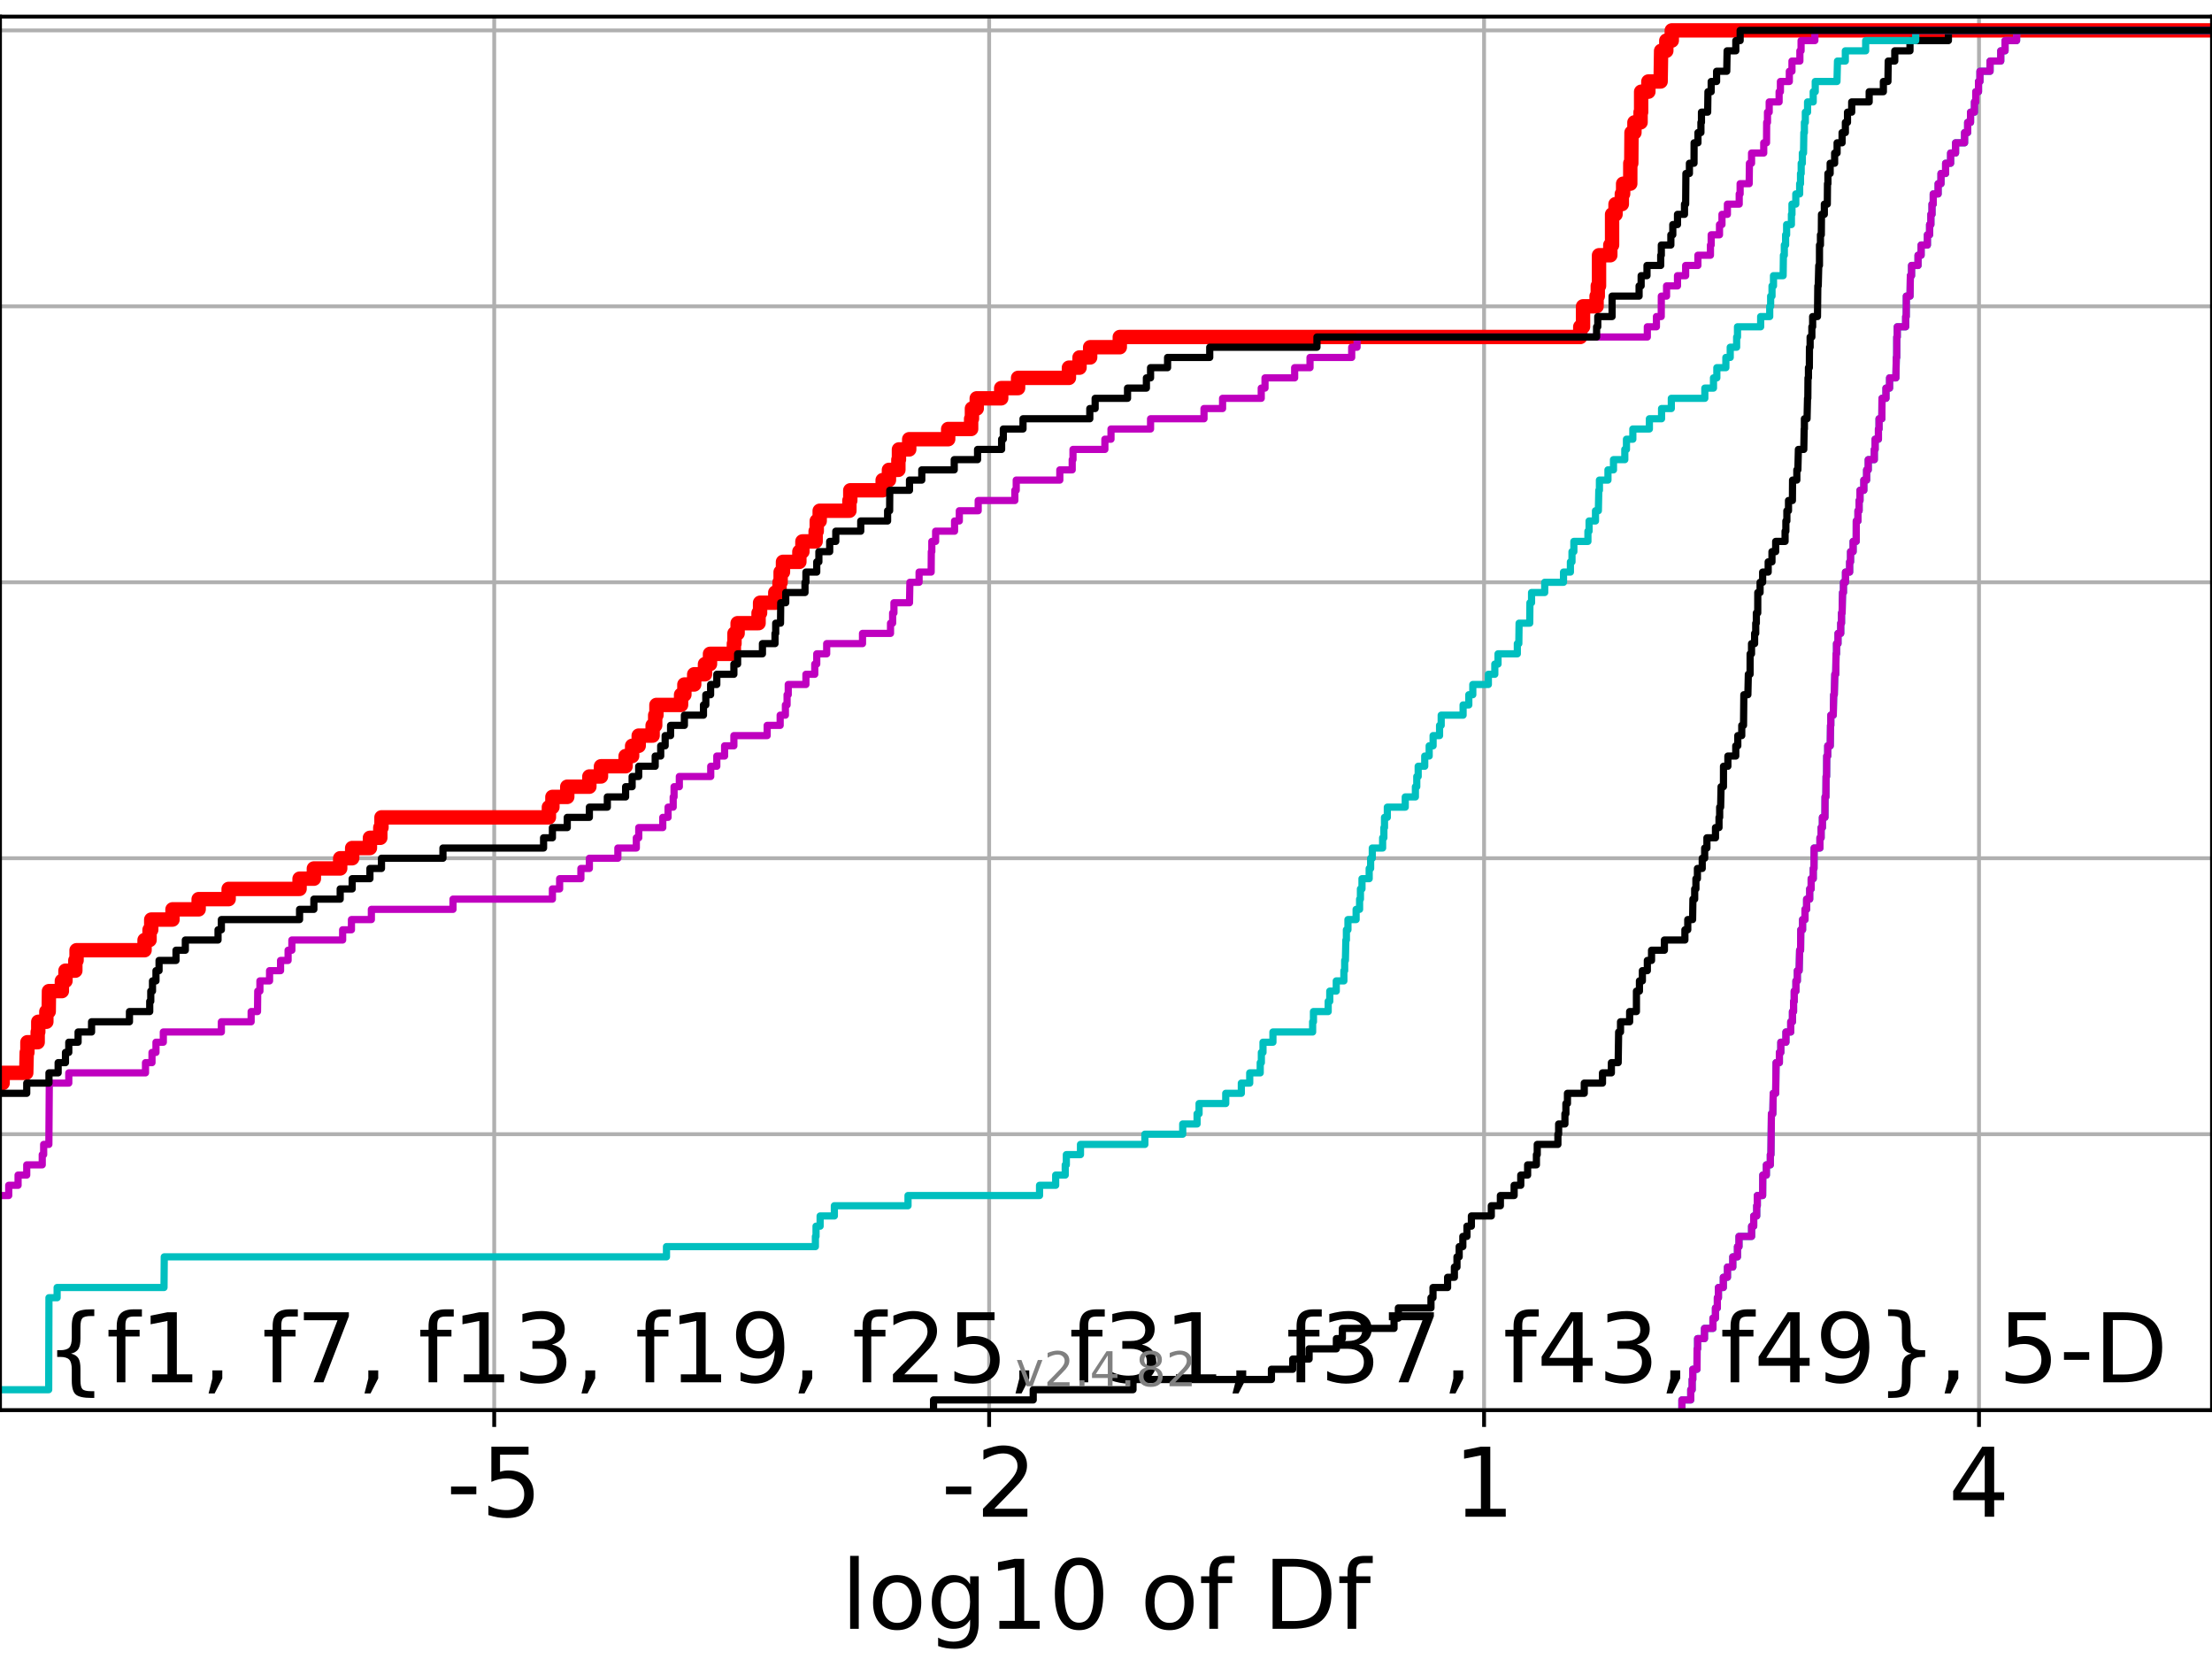 <?xml version="1.0" encoding="utf-8" standalone="no"?>
<!DOCTYPE svg PUBLIC "-//W3C//DTD SVG 1.1//EN"
  "http://www.w3.org/Graphics/SVG/1.1/DTD/svg11.dtd">
<!-- Created with matplotlib (https://matplotlib.org/) -->
<svg height="345.6pt" version="1.1" viewBox="0 0 460.8 345.6" width="460.8pt" xmlns="http://www.w3.org/2000/svg" xmlns:xlink="http://www.w3.org/1999/xlink">
 <defs>
  <style type="text/css">*{stroke-linecap:butt;stroke-linejoin:round;}</style>
 </defs>
 <g id="figure_1">
  <g id="patch_1">
   <path d="M 0 345.6 
L 460.8 345.6 
L 460.8 0 
L 0 0 
z
" style="fill:#ffffff;"/>
  </g>
  <g id="axes_1">
   <g id="patch_2">
    <path d="M 0 293.76 
L 460.8 293.76 
L 460.8 3.456 
L 0 3.456 
z
" style="fill:#ffffff;"/>
   </g>
   <g id="matplotlib.axis_1">
    <g id="xtick_1">
     <g id="line2d_1">
      <path clip-path="url(#pb079662bf0)" d="M 102.954 293.76 
L 102.954 3.456 
" style="fill:none;stroke:#b0b0b0;stroke-linecap:square;stroke-width:0.8;"/>
     </g>
     <g id="line2d_2">
      <defs>
       <path d="M 0 0 
L 0 3.5 
" id="m3b40b85894" style="stroke:#000000;stroke-width:0.8;"/>
      </defs>
      <g>
       <use style="stroke:#000000;stroke-width:0.8;" x="102.954" xlink:href="#m3b40b85894" y="293.76"/>
      </g>
     </g>
     <g id="text_1">
      <!-- -5 -->
      <g transform="translate(92.984 315.957)scale(0.2 -0.2)">
       <defs>
        <path d="M 4.891 31.391 
L 31.203 31.391 
L 31.203 23.391 
L 4.891 23.391 
z
" id="DejaVuSans-45"/>
        <path d="M 10.797 72.906 
L 49.516 72.906 
L 49.516 64.594 
L 19.828 64.594 
L 19.828 46.734 
Q 21.969 47.469 24.109 47.828 
Q 26.266 48.188 28.422 48.188 
Q 40.625 48.188 47.75 41.5 
Q 54.891 34.812 54.891 23.391 
Q 54.891 11.625 47.562 5.094 
Q 40.234 -1.422 26.906 -1.422 
Q 22.312 -1.422 17.547 -0.641 
Q 12.797 0.141 7.719 1.703 
L 7.719 11.625 
Q 12.109 9.234 16.797 8.062 
Q 21.484 6.891 26.703 6.891 
Q 35.156 6.891 40.078 11.328 
Q 45.016 15.766 45.016 23.391 
Q 45.016 31 40.078 35.438 
Q 35.156 39.891 26.703 39.891 
Q 22.75 39.891 18.812 39.016 
Q 14.891 38.141 10.797 36.281 
z
" id="DejaVuSans-53"/>
       </defs>
       <use xlink:href="#DejaVuSans-45"/>
       <use x="36.084" xlink:href="#DejaVuSans-53"/>
      </g>
     </g>
    </g>
    <g id="xtick_2">
     <g id="line2d_3">
      <path clip-path="url(#pb079662bf0)" d="M 206.057 293.76 
L 206.057 3.456 
" style="fill:none;stroke:#b0b0b0;stroke-linecap:square;stroke-width:0.8;"/>
     </g>
     <g id="line2d_4">
      <g>
       <use style="stroke:#000000;stroke-width:0.8;" x="206.057" xlink:href="#m3b40b85894" y="293.76"/>
      </g>
     </g>
     <g id="text_2">
      <!-- -2 -->
      <g transform="translate(196.087 315.957)scale(0.2 -0.2)">
       <defs>
        <path d="M 19.188 8.297 
L 53.609 8.297 
L 53.609 0 
L 7.328 0 
L 7.328 8.297 
Q 12.938 14.109 22.625 23.891 
Q 32.328 33.688 34.812 36.531 
Q 39.547 41.844 41.422 45.531 
Q 43.312 49.219 43.312 52.781 
Q 43.312 58.594 39.234 62.25 
Q 35.156 65.922 28.609 65.922 
Q 23.969 65.922 18.812 64.312 
Q 13.672 62.703 7.812 59.422 
L 7.812 69.391 
Q 13.766 71.781 18.938 73 
Q 24.125 74.219 28.422 74.219 
Q 39.75 74.219 46.484 68.547 
Q 53.219 62.891 53.219 53.422 
Q 53.219 48.922 51.531 44.891 
Q 49.859 40.875 45.406 35.406 
Q 44.188 33.984 37.641 27.219 
Q 31.109 20.453 19.188 8.297 
z
" id="DejaVuSans-50"/>
       </defs>
       <use xlink:href="#DejaVuSans-45"/>
       <use x="36.084" xlink:href="#DejaVuSans-50"/>
      </g>
     </g>
    </g>
    <g id="xtick_3">
     <g id="line2d_5">
      <path clip-path="url(#pb079662bf0)" d="M 309.16 293.76 
L 309.16 3.456 
" style="fill:none;stroke:#b0b0b0;stroke-linecap:square;stroke-width:0.8;"/>
     </g>
     <g id="line2d_6">
      <g>
       <use style="stroke:#000000;stroke-width:0.8;" x="309.16" xlink:href="#m3b40b85894" y="293.76"/>
      </g>
     </g>
     <g id="text_3">
      <!-- 1 -->
      <g transform="translate(302.797 315.957)scale(0.2 -0.2)">
       <defs>
        <path d="M 12.406 8.297 
L 28.516 8.297 
L 28.516 63.922 
L 10.984 60.406 
L 10.984 69.391 
L 28.422 72.906 
L 38.281 72.906 
L 38.281 8.297 
L 54.391 8.297 
L 54.391 0 
L 12.406 0 
z
" id="DejaVuSans-49"/>
       </defs>
       <use xlink:href="#DejaVuSans-49"/>
      </g>
     </g>
    </g>
    <g id="xtick_4">
     <g id="line2d_7">
      <path clip-path="url(#pb079662bf0)" d="M 412.262 293.76 
L 412.262 3.456 
" style="fill:none;stroke:#b0b0b0;stroke-linecap:square;stroke-width:0.8;"/>
     </g>
     <g id="line2d_8">
      <g>
       <use style="stroke:#000000;stroke-width:0.8;" x="412.262" xlink:href="#m3b40b85894" y="293.76"/>
      </g>
     </g>
     <g id="text_4">
      <!-- 4 -->
      <g transform="translate(405.9 315.957)scale(0.2 -0.2)">
       <defs>
        <path d="M 37.797 64.312 
L 12.891 25.391 
L 37.797 25.391 
z
M 35.203 72.906 
L 47.609 72.906 
L 47.609 25.391 
L 58.016 25.391 
L 58.016 17.188 
L 47.609 17.188 
L 47.609 0 
L 37.797 0 
L 37.797 17.188 
L 4.891 17.188 
L 4.891 26.703 
z
" id="DejaVuSans-52"/>
       </defs>
       <use xlink:href="#DejaVuSans-52"/>
      </g>
     </g>
    </g>
    <g id="text_5">
     <!-- log10 of Df -->
     <g transform="translate(175.214 339.313)scale(0.2 -0.2)">
      <defs>
       <path d="M 9.422 75.984 
L 18.406 75.984 
L 18.406 0 
L 9.422 0 
z
" id="DejaVuSans-108"/>
       <path d="M 30.609 48.391 
Q 23.391 48.391 19.188 42.75 
Q 14.984 37.109 14.984 27.297 
Q 14.984 17.484 19.156 11.844 
Q 23.344 6.203 30.609 6.203 
Q 37.797 6.203 41.984 11.859 
Q 46.188 17.531 46.188 27.297 
Q 46.188 37.016 41.984 42.703 
Q 37.797 48.391 30.609 48.391 
z
M 30.609 56 
Q 42.328 56 49.016 48.375 
Q 55.719 40.766 55.719 27.297 
Q 55.719 13.875 49.016 6.219 
Q 42.328 -1.422 30.609 -1.422 
Q 18.844 -1.422 12.172 6.219 
Q 5.516 13.875 5.516 27.297 
Q 5.516 40.766 12.172 48.375 
Q 18.844 56 30.609 56 
z
" id="DejaVuSans-111"/>
       <path d="M 45.406 27.984 
Q 45.406 37.75 41.375 43.109 
Q 37.359 48.484 30.078 48.484 
Q 22.859 48.484 18.828 43.109 
Q 14.797 37.75 14.797 27.984 
Q 14.797 18.266 18.828 12.891 
Q 22.859 7.516 30.078 7.516 
Q 37.359 7.516 41.375 12.891 
Q 45.406 18.266 45.406 27.984 
z
M 54.391 6.781 
Q 54.391 -7.172 48.188 -13.984 
Q 42 -20.797 29.203 -20.797 
Q 24.469 -20.797 20.266 -20.094 
Q 16.062 -19.391 12.109 -17.922 
L 12.109 -9.188 
Q 16.062 -11.328 19.922 -12.344 
Q 23.781 -13.375 27.781 -13.375 
Q 36.625 -13.375 41.016 -8.766 
Q 45.406 -4.156 45.406 5.172 
L 45.406 9.625 
Q 42.625 4.781 38.281 2.391 
Q 33.938 0 27.875 0 
Q 17.828 0 11.672 7.656 
Q 5.516 15.328 5.516 27.984 
Q 5.516 40.672 11.672 48.328 
Q 17.828 56 27.875 56 
Q 33.938 56 38.281 53.609 
Q 42.625 51.219 45.406 46.391 
L 45.406 54.688 
L 54.391 54.688 
z
" id="DejaVuSans-103"/>
       <path d="M 31.781 66.406 
Q 24.172 66.406 20.328 58.906 
Q 16.5 51.422 16.5 36.375 
Q 16.5 21.391 20.328 13.891 
Q 24.172 6.391 31.781 6.391 
Q 39.453 6.391 43.281 13.891 
Q 47.125 21.391 47.125 36.375 
Q 47.125 51.422 43.281 58.906 
Q 39.453 66.406 31.781 66.406 
z
M 31.781 74.219 
Q 44.047 74.219 50.516 64.516 
Q 56.984 54.828 56.984 36.375 
Q 56.984 17.969 50.516 8.266 
Q 44.047 -1.422 31.781 -1.422 
Q 19.531 -1.422 13.062 8.266 
Q 6.594 17.969 6.594 36.375 
Q 6.594 54.828 13.062 64.516 
Q 19.531 74.219 31.781 74.219 
z
" id="DejaVuSans-48"/>
       <path id="DejaVuSans-32"/>
       <path d="M 37.109 75.984 
L 37.109 68.5 
L 28.516 68.5 
Q 23.688 68.5 21.797 66.547 
Q 19.922 64.594 19.922 59.516 
L 19.922 54.688 
L 34.719 54.688 
L 34.719 47.703 
L 19.922 47.703 
L 19.922 0 
L 10.891 0 
L 10.891 47.703 
L 2.297 47.703 
L 2.297 54.688 
L 10.891 54.688 
L 10.891 58.5 
Q 10.891 67.625 15.141 71.797 
Q 19.391 75.984 28.609 75.984 
z
" id="DejaVuSans-102"/>
       <path d="M 19.672 64.797 
L 19.672 8.109 
L 31.594 8.109 
Q 46.688 8.109 53.688 14.938 
Q 60.688 21.781 60.688 36.531 
Q 60.688 51.172 53.688 57.984 
Q 46.688 64.797 31.594 64.797 
z
M 9.812 72.906 
L 30.078 72.906 
Q 51.266 72.906 61.172 64.094 
Q 71.094 55.281 71.094 36.531 
Q 71.094 17.672 61.125 8.828 
Q 51.172 0 30.078 0 
L 9.812 0 
z
" id="DejaVuSans-68"/>
      </defs>
      <use xlink:href="#DejaVuSans-108"/>
      <use x="27.783" xlink:href="#DejaVuSans-111"/>
      <use x="88.965" xlink:href="#DejaVuSans-103"/>
      <use x="152.441" xlink:href="#DejaVuSans-49"/>
      <use x="216.064" xlink:href="#DejaVuSans-48"/>
      <use x="279.688" xlink:href="#DejaVuSans-32"/>
      <use x="311.475" xlink:href="#DejaVuSans-111"/>
      <use x="372.656" xlink:href="#DejaVuSans-102"/>
      <use x="407.861" xlink:href="#DejaVuSans-32"/>
      <use x="439.648" xlink:href="#DejaVuSans-68"/>
      <use x="516.65" xlink:href="#DejaVuSans-102"/>
     </g>
    </g>
   </g>
   <g id="matplotlib.axis_2">
    <g id="ytick_1">
     <g id="line2d_9">
      <path clip-path="url(#pb079662bf0)" d="M 0 293.76 
L 460.8 293.76 
" style="fill:none;stroke:#b0b0b0;stroke-linecap:square;stroke-width:0.8;"/>
     </g>
     <g id="line2d_10">
      <defs>
       <path d="M 0 0 
L -3.5 0 
" id="m285149b094" style="stroke:#000000;stroke-width:0.8;"/>
      </defs>
      <g>
       <use style="stroke:#000000;stroke-width:0.8;" x="0" xlink:href="#m285149b094" y="293.76"/>
      </g>
     </g>
    </g>
    <g id="ytick_2">
     <g id="line2d_11">
      <path clip-path="url(#pb079662bf0)" d="M 0 236.274 
L 460.8 236.274 
" style="fill:none;stroke:#b0b0b0;stroke-linecap:square;stroke-width:0.8;"/>
     </g>
     <g id="line2d_12">
      <g>
       <use style="stroke:#000000;stroke-width:0.8;" x="0" xlink:href="#m285149b094" y="236.274"/>
      </g>
     </g>
    </g>
    <g id="ytick_3">
     <g id="line2d_13">
      <path clip-path="url(#pb079662bf0)" d="M 0 178.788 
L 460.8 178.788 
" style="fill:none;stroke:#b0b0b0;stroke-linecap:square;stroke-width:0.8;"/>
     </g>
     <g id="line2d_14">
      <g>
       <use style="stroke:#000000;stroke-width:0.8;" x="0" xlink:href="#m285149b094" y="178.788"/>
      </g>
     </g>
    </g>
    <g id="ytick_4">
     <g id="line2d_15">
      <path clip-path="url(#pb079662bf0)" d="M 0 121.302 
L 460.8 121.302 
" style="fill:none;stroke:#b0b0b0;stroke-linecap:square;stroke-width:0.8;"/>
     </g>
     <g id="line2d_16">
      <g>
       <use style="stroke:#000000;stroke-width:0.8;" x="0" xlink:href="#m285149b094" y="121.302"/>
      </g>
     </g>
    </g>
    <g id="ytick_5">
     <g id="line2d_17">
      <path clip-path="url(#pb079662bf0)" d="M 0 63.816 
L 460.8 63.816 
" style="fill:none;stroke:#b0b0b0;stroke-linecap:square;stroke-width:0.8;"/>
     </g>
     <g id="line2d_18">
      <g>
       <use style="stroke:#000000;stroke-width:0.8;" x="0" xlink:href="#m285149b094" y="63.816"/>
      </g>
     </g>
    </g>
    <g id="ytick_6">
     <g id="line2d_19">
      <path clip-path="url(#pb079662bf0)" d="M 0 6.33 
L 460.8 6.33 
" style="fill:none;stroke:#b0b0b0;stroke-linecap:square;stroke-width:0.8;"/>
     </g>
     <g id="line2d_20">
      <g>
       <use style="stroke:#000000;stroke-width:0.8;" x="0" xlink:href="#m285149b094" y="6.33"/>
      </g>
     </g>
    </g>
   </g>
   <g id="line2d_21">
    <path clip-path="url(#pb079662bf0)" d="M -1 225.629 
L 0.55 225.629 
L 0.55 223.499 
L 5.466 223.499 
L 5.568 219.241 
L 5.711 219.241 
L 5.711 217.112 
L 7.848 217.112 
L 7.848 214.983 
L 7.972 214.983 
L 7.972 212.854 
L 9.657 212.854 
L 9.657 210.725 
L 10.149 210.725 
L 10.201 206.467 
L 12.888 206.467 
L 12.888 204.337 
L 13.64 204.337 
L 13.64 202.208 
L 15.693 202.208 
L 15.693 200.079 
L 15.95 200.079 
L 15.95 197.95 
L 30.114 197.95 
L 30.114 195.821 
L 31.155 195.821 
L 31.155 193.692 
L 31.504 193.692 
L 31.504 191.563 
L 35.936 191.563 
L 35.936 189.434 
L 41.383 189.434 
L 41.383 187.305 
L 47.632 187.305 
L 47.632 185.175 
L 62.406 185.175 
L 62.406 183.046 
L 65.385 183.046 
L 65.385 180.917 
L 70.868 180.917 
L 70.868 178.788 
L 73.364 178.788 
L 73.364 176.659 
L 77.063 176.659 
L 77.063 174.53 
L 79.224 174.53 
L 79.224 172.401 
L 79.47 172.401 
L 79.47 170.272 
L 114.346 170.272 
L 114.346 168.143 
L 115.077 168.143 
L 115.077 166.013 
L 118.17 166.013 
L 118.17 163.884 
L 122.775 163.884 
L 122.775 161.755 
L 125.196 161.755 
L 125.196 159.626 
L 130.326 159.626 
L 130.326 157.497 
L 131.685 157.497 
L 131.685 155.368 
L 133.053 155.368 
L 133.053 153.239 
L 135.953 153.239 
L 135.953 151.11 
L 136.488 151.11 
L 136.488 148.981 
L 136.748 148.981 
L 136.748 146.851 
L 141.88 146.851 
L 141.88 144.722 
L 142.57 144.722 
L 142.57 142.593 
L 144.615 142.593 
L 144.615 140.464 
L 146.863 140.464 
L 146.863 138.335 
L 147.907 138.335 
L 147.907 136.206 
L 152.882 136.206 
L 152.882 134.077 
L 153.007 134.077 
L 153.007 131.948 
L 153.659 131.948 
L 153.659 129.819 
L 158.023 129.819 
L 158.023 127.69 
L 158.339 127.69 
L 158.339 125.56 
L 161.507 125.56 
L 161.507 123.431 
L 162.39 123.431 
L 162.39 121.302 
L 162.619 121.302 
L 162.619 119.173 
L 163.109 119.173 
L 163.109 117.044 
L 166.524 117.044 
L 166.524 114.915 
L 167.157 114.915 
L 167.157 112.786 
L 169.912 112.786 
L 169.912 110.657 
L 170.144 110.657 
L 170.144 108.528 
L 170.758 108.528 
L 170.758 106.398 
L 176.946 106.398 
L 176.946 104.269 
L 177.13 104.269 
L 177.13 102.14 
L 183.873 102.14 
L 183.873 100.011 
L 185.183 100.011 
L 185.183 97.882 
L 187.146 97.882 
L 187.146 95.753 
L 187.267 95.753 
L 187.267 93.624 
L 189.406 93.624 
L 189.406 91.495 
L 197.524 91.495 
L 197.524 89.366 
L 202.303 89.366 
L 202.303 87.236 
L 202.472 87.236 
L 202.472 85.107 
L 203.471 85.107 
L 203.471 82.978 
L 208.569 82.978 
L 208.569 80.849 
L 212.087 80.849 
L 212.087 78.72 
L 222.678 78.72 
L 222.678 76.591 
L 224.886 76.591 
L 224.886 74.462 
L 227.1 74.462 
L 227.1 72.333 
L 233.273 72.333 
L 233.273 70.204 
L 329.197 70.204 
L 329.197 68.074 
L 329.776 68.074 
L 329.776 63.816 
L 332.598 63.816 
L 332.598 61.687 
L 332.846 61.687 
L 332.846 59.558 
L 333.106 59.558 
L 333.106 53.171 
L 335.457 53.171 
L 335.457 51.042 
L 335.827 51.042 
L 335.827 44.654 
L 336.544 44.654 
L 336.544 42.525 
L 337.857 42.525 
L 337.857 40.396 
L 338.128 40.396 
L 338.128 38.267 
L 339.611 38.267 
L 339.621 34.009 
L 339.825 34.009 
L 339.873 27.621 
L 340.483 27.621 
L 340.483 25.492 
L 341.761 25.492 
L 341.761 23.363 
L 341.879 23.363 
L 341.879 19.105 
L 343.386 19.105 
L 343.386 16.976 
L 345.938 16.976 
L 346.04 10.589 
L 347.121 10.589 
L 347.121 8.459 
L 348.261 8.459 
L 348.261 6.33 
L 348.261 6.33 
L 460.8 6.33 
L 460.8 6.33 
" style="fill:none;stroke:#ff0000;stroke-linecap:square;stroke-width:3;"/>
   </g>
   <g id="line2d_22">
    <path clip-path="url(#pb079662bf0)" d="M 350.368 293.76 
L 350.368 291.631 
L 352.213 291.631 
L 352.213 289.502 
L 352.507 289.502 
L 352.507 287.373 
L 352.636 287.373 
L 352.636 285.244 
L 353.512 285.244 
L 353.537 280.985 
L 353.638 280.985 
L 353.638 278.856 
L 355.073 278.856 
L 355.073 276.727 
L 356.836 276.727 
L 356.836 274.598 
L 357.358 274.598 
L 357.358 272.469 
L 357.756 272.469 
L 357.756 270.34 
L 357.981 270.34 
L 357.981 268.211 
L 358.999 268.211 
L 358.999 266.082 
L 359.861 266.082 
L 359.861 263.952 
L 360.968 263.952 
L 360.968 261.823 
L 361.946 261.823 
L 361.946 259.694 
L 362.262 259.694 
L 362.262 257.565 
L 364.89 257.565 
L 364.89 255.436 
L 365.329 255.436 
L 365.329 253.307 
L 365.953 253.307 
L 365.953 251.178 
L 366.08 251.178 
L 366.08 249.049 
L 367.188 249.049 
L 367.219 244.79 
L 367.967 244.79 
L 367.967 242.661 
L 368.792 242.661 
L 368.792 240.532 
L 368.918 240.532 
L 369.017 232.016 
L 369.31 232.016 
L 369.394 227.758 
L 369.906 227.758 
L 369.991 221.37 
L 370.677 221.37 
L 370.677 219.241 
L 370.976 219.241 
L 370.976 217.112 
L 372.041 217.112 
L 372.041 214.983 
L 373.043 214.983 
L 373.043 212.854 
L 373.399 212.854 
L 373.399 210.725 
L 373.629 210.725 
L 373.629 208.596 
L 373.769 208.596 
L 373.769 206.467 
L 374.124 206.467 
L 374.124 204.337 
L 374.419 204.337 
L 374.419 202.208 
L 374.792 202.208 
L 374.894 197.95 
L 375.094 197.95 
L 375.136 193.692 
L 375.508 193.692 
L 375.508 191.563 
L 376.015 191.563 
L 376.015 189.434 
L 376.35 189.434 
L 376.35 187.305 
L 376.99 187.305 
L 376.99 185.175 
L 377.297 185.175 
L 377.297 183.046 
L 377.736 183.046 
L 377.736 180.917 
L 377.888 180.917 
L 377.913 176.659 
L 379.124 176.659 
L 379.124 174.53 
L 379.372 174.53 
L 379.372 172.401 
L 379.639 172.401 
L 379.639 170.272 
L 380.166 170.272 
L 380.188 166.013 
L 380.367 166.013 
L 380.405 161.755 
L 380.51 161.755 
L 380.54 157.497 
L 380.747 157.497 
L 380.747 155.368 
L 381.275 155.368 
L 381.33 151.11 
L 381.392 151.11 
L 381.392 148.981 
L 381.899 148.981 
L 381.99 144.722 
L 382.115 144.722 
L 382.225 140.464 
L 382.412 140.464 
L 382.488 136.206 
L 382.58 136.206 
L 382.58 134.077 
L 382.888 134.077 
L 382.888 131.948 
L 383.457 131.948 
L 383.457 129.819 
L 383.622 129.819 
L 383.622 127.69 
L 383.744 127.69 
L 383.838 123.431 
L 384.022 123.431 
L 384.022 121.302 
L 384.447 121.302 
L 384.447 119.173 
L 385.313 119.173 
L 385.313 117.044 
L 385.502 117.044 
L 385.502 114.915 
L 386.037 114.915 
L 386.037 112.786 
L 386.677 112.786 
L 386.694 108.528 
L 387.045 108.528 
L 387.045 106.398 
L 387.288 106.398 
L 387.288 104.269 
L 387.471 104.269 
L 387.471 102.14 
L 388.268 102.14 
L 388.268 100.011 
L 388.848 100.011 
L 388.848 97.882 
L 389.187 97.882 
L 389.187 95.753 
L 390.453 95.753 
L 390.453 93.624 
L 390.621 93.624 
L 390.621 91.495 
L 391.31 91.495 
L 391.31 89.366 
L 391.438 89.366 
L 391.438 87.236 
L 392.019 87.236 
L 392.058 82.978 
L 392.88 82.978 
L 392.88 80.849 
L 393.632 80.849 
L 393.632 78.72 
L 394.942 78.72 
L 395.038 74.462 
L 395.119 74.462 
L 395.131 70.204 
L 395.234 70.204 
L 395.234 68.074 
L 396.982 68.074 
L 396.982 65.945 
L 397.102 65.945 
L 397.125 61.687 
L 397.894 61.687 
L 397.962 57.429 
L 398.211 57.429 
L 398.211 55.3 
L 399.562 55.3 
L 399.562 53.171 
L 400.203 53.171 
L 400.203 51.042 
L 401.513 51.042 
L 401.513 48.912 
L 401.969 48.912 
L 401.969 46.783 
L 402.236 46.783 
L 402.236 44.654 
L 402.472 44.654 
L 402.472 42.525 
L 402.726 42.525 
L 402.726 40.396 
L 403.746 40.396 
L 403.746 38.267 
L 404.345 38.267 
L 404.345 36.138 
L 405.308 36.138 
L 405.308 34.009 
L 406.348 34.009 
L 406.348 31.88 
L 407.382 31.88 
L 407.382 29.75 
L 409.259 29.75 
L 409.259 27.621 
L 409.898 27.621 
L 409.898 25.492 
L 410.502 25.492 
L 410.502 23.363 
L 411.316 23.363 
L 411.316 21.234 
L 411.59 21.234 
L 411.59 19.105 
L 412.157 19.105 
L 412.157 16.976 
L 412.459 16.976 
L 412.459 14.847 
L 414.567 14.847 
L 414.567 12.718 
L 416.793 12.718 
L 416.793 10.589 
L 417.689 10.589 
L 417.689 8.459 
L 420.092 8.459 
L 420.092 6.33 
L 420.092 6.33 
L 460.8 6.33 
L 460.8 6.33 
" style="fill:none;stroke:#00bfbf;stroke-linecap:square;stroke-width:1.5;"/>
   </g>
   <g id="line2d_23">
    <path clip-path="url(#pb079662bf0)" d="M 350.368 293.76 
L 350.368 291.631 
L 352.213 291.631 
L 352.213 289.502 
L 352.507 289.502 
L 352.507 287.373 
L 352.636 287.373 
L 352.636 285.244 
L 353.512 285.244 
L 353.537 280.985 
L 353.638 280.985 
L 353.638 278.856 
L 355.073 278.856 
L 355.073 276.727 
L 356.836 276.727 
L 356.836 274.598 
L 357.358 274.598 
L 357.358 272.469 
L 357.756 272.469 
L 357.756 270.34 
L 357.981 270.34 
L 357.981 268.211 
L 358.999 268.211 
L 358.999 266.082 
L 359.861 266.082 
L 359.861 263.952 
L 360.968 263.952 
L 360.968 261.823 
L 361.946 261.823 
L 361.946 259.694 
L 362.262 259.694 
L 362.262 257.565 
L 364.89 257.565 
L 364.89 255.436 
L 365.329 255.436 
L 365.329 253.307 
L 365.953 253.307 
L 365.953 251.178 
L 366.08 251.178 
L 366.08 249.049 
L 367.188 249.049 
L 367.219 244.79 
L 367.967 244.79 
L 367.967 242.661 
L 368.792 242.661 
L 368.792 240.532 
L 368.918 240.532 
L 369.017 232.016 
L 369.31 232.016 
L 369.394 227.758 
L 369.906 227.758 
L 369.991 221.37 
L 370.677 221.37 
L 370.677 219.241 
L 370.976 219.241 
L 370.976 217.112 
L 372.041 217.112 
L 372.041 214.983 
L 373.043 214.983 
L 373.043 212.854 
L 373.399 212.854 
L 373.399 210.725 
L 373.629 210.725 
L 373.629 208.596 
L 373.769 208.596 
L 373.769 206.467 
L 374.124 206.467 
L 374.124 204.337 
L 374.419 204.337 
L 374.419 202.208 
L 374.792 202.208 
L 374.894 197.95 
L 375.094 197.95 
L 375.136 193.692 
L 375.508 193.692 
L 375.508 191.563 
L 376.015 191.563 
L 376.015 189.434 
L 376.35 189.434 
L 376.35 187.305 
L 376.99 187.305 
L 376.99 185.175 
L 377.297 185.175 
L 377.297 183.046 
L 377.736 183.046 
L 377.736 180.917 
L 377.888 180.917 
L 377.913 176.659 
L 379.124 176.659 
L 379.124 174.53 
L 379.372 174.53 
L 379.372 172.401 
L 379.639 172.401 
L 379.639 170.272 
L 380.166 170.272 
L 380.188 166.013 
L 380.367 166.013 
L 380.405 161.755 
L 380.51 161.755 
L 380.54 157.497 
L 380.747 157.497 
L 380.747 155.368 
L 381.275 155.368 
L 381.33 151.11 
L 381.392 151.11 
L 381.392 148.981 
L 381.899 148.981 
L 381.99 144.722 
L 382.115 144.722 
L 382.225 140.464 
L 382.412 140.464 
L 382.488 136.206 
L 382.58 136.206 
L 382.58 134.077 
L 382.888 134.077 
L 382.888 131.948 
L 383.457 131.948 
L 383.457 129.819 
L 383.622 129.819 
L 383.622 127.69 
L 383.744 127.69 
L 383.838 123.431 
L 384.022 123.431 
L 384.022 121.302 
L 384.447 121.302 
L 384.447 119.173 
L 385.313 119.173 
L 385.313 117.044 
L 385.502 117.044 
L 385.502 114.915 
L 386.037 114.915 
L 386.037 112.786 
L 386.677 112.786 
L 386.694 108.528 
L 387.045 108.528 
L 387.045 106.398 
L 387.288 106.398 
L 387.288 104.269 
L 387.471 104.269 
L 387.471 102.14 
L 388.268 102.14 
L 388.268 100.011 
L 388.848 100.011 
L 388.848 97.882 
L 389.187 97.882 
L 389.187 95.753 
L 390.453 95.753 
L 390.453 93.624 
L 390.621 93.624 
L 390.621 91.495 
L 391.31 91.495 
L 391.31 89.366 
L 391.438 89.366 
L 391.438 87.236 
L 392.019 87.236 
L 392.058 82.978 
L 392.88 82.978 
L 392.88 80.849 
L 393.632 80.849 
L 393.632 78.72 
L 394.942 78.72 
L 395.038 74.462 
L 395.119 74.462 
L 395.131 70.204 
L 395.234 70.204 
L 395.234 68.074 
L 396.982 68.074 
L 396.982 65.945 
L 397.102 65.945 
L 397.125 61.687 
L 397.894 61.687 
L 397.962 57.429 
L 398.211 57.429 
L 398.211 55.3 
L 399.562 55.3 
L 399.562 53.171 
L 400.203 53.171 
L 400.203 51.042 
L 401.513 51.042 
L 401.513 48.912 
L 401.969 48.912 
L 401.969 46.783 
L 402.236 46.783 
L 402.236 44.654 
L 402.472 44.654 
L 402.472 42.525 
L 402.726 42.525 
L 402.726 40.396 
L 403.746 40.396 
L 403.746 38.267 
L 404.345 38.267 
L 404.345 36.138 
L 405.308 36.138 
L 405.308 34.009 
L 406.348 34.009 
L 406.348 31.88 
L 407.382 31.88 
L 407.382 29.75 
L 409.259 29.75 
L 409.259 27.621 
L 409.898 27.621 
L 409.898 25.492 
L 410.502 25.492 
L 410.502 23.363 
L 411.316 23.363 
L 411.316 21.234 
L 411.59 21.234 
L 411.59 19.105 
L 412.157 19.105 
L 412.157 16.976 
L 412.459 16.976 
L 412.459 14.847 
L 414.567 14.847 
L 414.567 12.718 
L 416.793 12.718 
L 416.793 10.589 
L 417.689 10.589 
L 417.689 8.459 
L 420.092 8.459 
L 420.092 6.33 
L 420.092 6.33 
L 460.8 6.33 
L 460.8 6.33 
" style="fill:none;stroke:#bf00bf;stroke-linecap:square;stroke-width:1.5;"/>
   </g>
   <g id="line2d_24">
    <path clip-path="url(#pb079662bf0)" d="M 194.472 293.76 
L 194.472 291.631 
L 215.238 291.631 
L 215.238 289.502 
L 236.024 289.502 
L 236.024 287.373 
L 264.864 287.373 
L 264.864 285.244 
L 269.3 285.244 
L 269.3 283.114 
L 272.707 283.114 
L 272.707 280.985 
L 278.393 280.985 
L 278.393 278.856 
L 279.639 278.856 
L 279.639 276.727 
L 290.401 276.727 
L 290.401 274.598 
L 291.306 274.598 
L 291.306 272.469 
L 298.098 272.469 
L 298.098 270.34 
L 298.52 270.34 
L 298.52 268.211 
L 301.561 268.211 
L 301.561 266.082 
L 302.975 266.082 
L 302.975 263.952 
L 303.515 263.952 
L 303.515 261.823 
L 303.973 261.823 
L 303.973 259.694 
L 304.734 259.694 
L 304.734 257.565 
L 305.594 257.565 
L 305.594 255.436 
L 306.516 255.436 
L 306.516 253.307 
L 310.666 253.307 
L 310.666 251.178 
L 312.558 251.178 
L 312.558 249.049 
L 315.421 249.049 
L 315.421 246.92 
L 316.804 246.92 
L 316.804 244.79 
L 318.232 244.79 
L 318.232 242.661 
L 320.064 242.661 
L 320.064 240.532 
L 320.236 240.532 
L 320.236 238.403 
L 324.541 238.403 
L 324.541 236.274 
L 324.692 236.274 
L 324.692 234.145 
L 326.002 234.145 
L 326.002 232.016 
L 326.205 232.016 
L 326.205 229.887 
L 326.529 229.887 
L 326.529 227.758 
L 330.031 227.758 
L 330.031 225.629 
L 333.828 225.629 
L 333.828 223.499 
L 335.68 223.499 
L 335.68 221.37 
L 337.096 221.37 
L 337.193 214.983 
L 337.584 214.983 
L 337.584 212.854 
L 339.485 212.854 
L 339.485 210.725 
L 340.897 210.725 
L 340.901 206.467 
L 341.525 206.467 
L 341.525 204.337 
L 342.136 204.337 
L 342.136 202.208 
L 343.171 202.208 
L 343.171 200.079 
L 344.047 200.079 
L 344.047 197.95 
L 346.723 197.95 
L 346.723 195.821 
L 350.996 195.821 
L 350.996 193.692 
L 351.591 193.692 
L 351.591 191.563 
L 352.6 191.563 
L 352.667 187.305 
L 353.034 187.305 
L 353.034 185.175 
L 353.29 185.175 
L 353.29 183.046 
L 353.603 183.046 
L 353.603 180.917 
L 354.605 180.917 
L 354.605 178.788 
L 355.114 178.788 
L 355.114 176.659 
L 355.583 176.659 
L 355.583 174.53 
L 357.367 174.53 
L 357.367 172.401 
L 358.102 172.401 
L 358.102 170.272 
L 358.238 170.272 
L 358.238 168.143 
L 358.442 168.143 
L 358.529 163.884 
L 359.026 163.884 
L 359.036 159.626 
L 359.949 159.626 
L 359.949 157.497 
L 361.591 157.497 
L 361.591 155.368 
L 362.016 155.368 
L 362.016 153.239 
L 362.839 153.239 
L 362.839 151.11 
L 363.208 151.11 
L 363.274 144.722 
L 364.115 144.722 
L 364.209 140.464 
L 364.572 140.464 
L 364.583 136.206 
L 364.875 136.206 
L 364.875 134.077 
L 365.519 134.077 
L 365.519 131.948 
L 365.749 131.948 
L 365.749 129.819 
L 365.878 129.819 
L 365.878 127.69 
L 366.169 127.69 
L 366.18 123.431 
L 366.658 123.431 
L 366.658 121.302 
L 367.19 121.302 
L 367.19 119.173 
L 368.345 119.173 
L 368.345 117.044 
L 369.133 117.044 
L 369.133 114.915 
L 369.906 114.915 
L 369.906 112.786 
L 371.864 112.786 
L 371.864 110.657 
L 372.03 110.657 
L 372.03 108.528 
L 372.237 108.528 
L 372.237 106.398 
L 372.577 106.398 
L 372.577 104.269 
L 373.392 104.269 
L 373.422 100.011 
L 374.312 100.011 
L 374.312 97.882 
L 374.53 97.882 
L 374.637 93.624 
L 375.762 93.624 
L 375.84 89.366 
L 375.889 89.366 
L 375.889 87.236 
L 376.441 87.236 
L 376.541 82.978 
L 376.603 82.978 
L 376.637 78.72 
L 376.733 78.72 
L 376.733 76.591 
L 376.919 76.591 
L 376.945 72.333 
L 377.083 72.333 
L 377.083 70.204 
L 377.443 70.204 
L 377.443 68.074 
L 377.607 68.074 
L 377.607 65.945 
L 378.615 65.945 
L 378.685 59.558 
L 378.775 59.558 
L 378.881 55.3 
L 379.027 55.3 
L 379.035 51.042 
L 379.234 51.042 
L 379.234 48.912 
L 379.414 48.912 
L 379.449 44.654 
L 380.042 44.654 
L 380.042 42.525 
L 380.661 42.525 
L 380.699 38.267 
L 380.788 38.267 
L 380.788 36.138 
L 381.254 36.138 
L 381.254 34.009 
L 382.188 34.009 
L 382.188 31.88 
L 382.701 31.88 
L 382.701 29.75 
L 383.739 29.75 
L 383.739 27.621 
L 384.426 27.621 
L 384.426 25.492 
L 384.868 25.492 
L 384.868 23.363 
L 385.743 23.363 
L 385.743 21.234 
L 389.383 21.234 
L 389.383 19.105 
L 392.341 19.105 
L 392.341 16.976 
L 393.291 16.976 
L 393.351 12.718 
L 394.716 12.718 
L 394.716 10.589 
L 397.884 10.589 
L 397.884 8.459 
L 405.89 8.459 
L 405.89 6.33 
L 405.89 6.33 
L 460.8 6.33 
L 460.8 6.33 
" style="fill:none;stroke:#000000;stroke-linecap:square;stroke-width:1.5;"/>
   </g>
   <g id="line2d_25">
    <path clip-path="url(#pb079662bf0)" d="M -1 289.502 
L 10.143 289.502 
L 10.198 270.34 
L 11.9 270.34 
L 11.9 268.211 
L 34.166 268.211 
L 34.219 261.823 
L 138.841 261.823 
L 138.841 259.694 
L 169.86 259.694 
L 169.86 257.565 
L 169.996 257.565 
L 169.996 255.436 
L 170.847 255.436 
L 170.847 253.307 
L 173.812 253.307 
L 173.812 251.178 
L 189.156 251.178 
L 189.156 249.049 
L 216.556 249.049 
L 216.556 246.92 
L 219.916 246.92 
L 219.916 244.79 
L 221.906 244.79 
L 221.906 242.661 
L 222.137 242.661 
L 222.137 240.532 
L 225.084 240.532 
L 225.084 238.403 
L 238.498 238.403 
L 238.498 236.274 
L 246.381 236.274 
L 246.381 234.145 
L 249.374 234.145 
L 249.374 232.016 
L 249.788 232.016 
L 249.788 229.887 
L 255.344 229.887 
L 255.344 227.758 
L 258.592 227.758 
L 258.592 225.629 
L 260.339 225.629 
L 260.339 223.499 
L 262.528 223.499 
L 262.528 221.37 
L 262.764 221.37 
L 262.764 219.241 
L 263.104 219.241 
L 263.104 217.112 
L 265.175 217.112 
L 265.175 214.983 
L 273.445 214.983 
L 273.445 212.854 
L 273.617 212.854 
L 273.617 210.725 
L 276.686 210.725 
L 276.686 208.596 
L 277.014 208.596 
L 277.014 206.467 
L 278.367 206.467 
L 278.367 204.337 
L 279.955 204.337 
L 279.955 202.208 
L 280.118 202.208 
L 280.118 200.079 
L 280.271 200.079 
L 280.365 195.821 
L 280.479 195.821 
L 280.479 193.692 
L 280.802 193.692 
L 280.802 191.563 
L 282.503 191.563 
L 282.503 189.434 
L 283.228 189.434 
L 283.228 187.305 
L 283.403 187.305 
L 283.403 185.175 
L 283.726 185.175 
L 283.726 183.046 
L 285.226 183.046 
L 285.226 180.917 
L 285.528 180.917 
L 285.528 178.788 
L 285.874 178.788 
L 285.874 176.659 
L 288.026 176.659 
L 288.026 174.53 
L 288.287 174.53 
L 288.287 172.401 
L 288.417 172.401 
L 288.417 170.272 
L 289.005 170.272 
L 289.005 168.143 
L 292.739 168.143 
L 292.739 166.013 
L 294.853 166.013 
L 294.853 163.884 
L 295.139 163.884 
L 295.139 161.755 
L 295.433 161.755 
L 295.433 159.626 
L 296.797 159.626 
L 296.797 157.497 
L 297.725 157.497 
L 297.725 155.368 
L 298.54 155.368 
L 298.54 153.239 
L 299.888 153.239 
L 299.888 151.11 
L 300.227 151.11 
L 300.227 148.981 
L 304.789 148.981 
L 304.789 146.851 
L 305.98 146.851 
L 305.98 144.722 
L 306.81 144.722 
L 306.81 142.593 
L 310.054 142.593 
L 310.054 140.464 
L 311.397 140.464 
L 311.397 138.335 
L 312.066 138.335 
L 312.066 136.206 
L 316.087 136.206 
L 316.087 134.077 
L 316.398 134.077 
L 316.454 129.819 
L 318.67 129.819 
L 318.712 125.56 
L 319.051 125.56 
L 319.051 123.431 
L 321.791 123.431 
L 321.791 121.302 
L 325.708 121.302 
L 325.708 119.173 
L 327.145 119.173 
L 327.145 117.044 
L 327.476 117.044 
L 327.476 114.915 
L 327.864 114.915 
L 327.864 112.786 
L 330.794 112.786 
L 330.794 110.657 
L 331.034 110.657 
L 331.034 108.528 
L 332.369 108.528 
L 332.369 106.398 
L 332.97 106.398 
L 333.058 102.14 
L 333.189 102.14 
L 333.189 100.011 
L 334.967 100.011 
L 334.967 97.882 
L 336.117 97.882 
L 336.117 95.753 
L 338.475 95.753 
L 338.475 93.624 
L 338.822 93.624 
L 338.822 91.495 
L 340.148 91.495 
L 340.148 89.366 
L 343.596 89.366 
L 343.596 87.236 
L 346.135 87.236 
L 346.135 85.107 
L 348.166 85.107 
L 348.166 82.978 
L 355.146 82.978 
L 355.146 80.849 
L 356.949 80.849 
L 356.949 78.72 
L 357.649 78.72 
L 357.649 76.591 
L 359.529 76.591 
L 359.529 74.462 
L 360.437 74.462 
L 360.437 72.333 
L 361.773 72.333 
L 361.773 70.204 
L 361.952 70.204 
L 361.952 68.074 
L 366.779 68.074 
L 366.779 65.945 
L 368.664 65.945 
L 368.664 63.816 
L 368.858 63.816 
L 368.858 61.687 
L 369.143 61.687 
L 369.143 59.558 
L 369.449 59.558 
L 369.449 57.429 
L 371.459 57.429 
L 371.517 53.171 
L 371.707 53.171 
L 371.707 51.042 
L 371.973 51.042 
L 371.973 48.912 
L 372.185 48.912 
L 372.185 46.783 
L 373.183 46.783 
L 373.183 44.654 
L 373.3 44.654 
L 373.3 42.525 
L 374.097 42.525 
L 374.097 40.396 
L 374.901 40.396 
L 374.901 38.267 
L 375.079 38.267 
L 375.079 36.138 
L 375.22 36.138 
L 375.22 34.009 
L 375.46 34.009 
L 375.46 31.88 
L 375.708 31.88 
L 375.773 27.621 
L 375.889 27.621 
L 375.889 25.492 
L 376.083 25.492 
L 376.083 23.363 
L 376.547 23.363 
L 376.547 21.234 
L 377.725 21.234 
L 377.725 19.105 
L 378.148 19.105 
L 378.148 16.976 
L 382.677 16.976 
L 382.783 12.718 
L 384.416 12.718 
L 384.416 10.589 
L 388.653 10.589 
L 388.653 8.459 
L 399.078 8.459 
L 399.078 6.33 
L 399.078 6.33 
L 460.8 6.33 
L 460.8 6.33 
" style="fill:none;stroke:#00bfbf;stroke-linecap:square;stroke-width:1.5;"/>
   </g>
   <g id="line2d_26">
    <path clip-path="url(#pb079662bf0)" d="M -1 249.049 
L 1.819 249.049 
L 1.819 246.92 
L 3.766 246.92 
L 3.766 244.79 
L 5.568 244.79 
L 5.568 242.661 
L 8.799 242.661 
L 8.799 240.532 
L 9.095 240.532 
L 9.095 238.403 
L 10.18 238.403 
L 10.27 225.629 
L 14.329 225.629 
L 14.329 223.499 
L 30.311 223.499 
L 30.311 221.37 
L 31.664 221.37 
L 31.664 219.241 
L 32.493 219.241 
L 32.493 217.112 
L 34.022 217.112 
L 34.022 214.983 
L 46.116 214.983 
L 46.116 212.854 
L 52.317 212.854 
L 52.317 210.725 
L 53.645 210.725 
L 53.692 206.467 
L 54.145 206.467 
L 54.145 204.337 
L 56.155 204.337 
L 56.155 202.208 
L 58.447 202.208 
L 58.447 200.079 
L 60.015 200.079 
L 60.015 197.95 
L 60.802 197.95 
L 60.802 195.821 
L 71.379 195.821 
L 71.379 193.692 
L 73.212 193.692 
L 73.212 191.563 
L 77.364 191.563 
L 77.364 189.434 
L 94.368 189.434 
L 94.368 187.305 
L 115.077 187.305 
L 115.077 185.175 
L 116.58 185.175 
L 116.58 183.046 
L 121.012 183.046 
L 121.012 180.917 
L 122.775 180.917 
L 122.775 178.788 
L 128.712 178.788 
L 128.712 176.659 
L 132.558 176.659 
L 132.558 174.53 
L 133.064 174.53 
L 133.064 172.401 
L 138.067 172.401 
L 138.067 170.272 
L 139.17 170.272 
L 139.17 168.143 
L 140.237 168.143 
L 140.237 166.013 
L 140.42 166.013 
L 140.42 163.884 
L 141.517 163.884 
L 141.517 161.755 
L 148.059 161.755 
L 148.059 159.626 
L 149.323 159.626 
L 149.323 157.497 
L 150.947 157.497 
L 150.947 155.368 
L 152.882 155.368 
L 152.882 153.239 
L 159.814 153.239 
L 159.814 151.11 
L 162.523 151.11 
L 162.523 148.981 
L 163.613 148.981 
L 163.613 146.851 
L 163.962 146.851 
L 163.962 144.722 
L 164.206 144.722 
L 164.206 142.593 
L 167.888 142.593 
L 167.888 140.464 
L 169.73 140.464 
L 169.73 138.335 
L 170.144 138.335 
L 170.144 136.206 
L 172.212 136.206 
L 172.212 134.077 
L 179.676 134.077 
L 179.676 131.948 
L 185.511 131.948 
L 185.511 129.819 
L 185.949 129.819 
L 185.949 127.69 
L 186.225 127.69 
L 186.225 125.56 
L 189.467 125.56 
L 189.549 121.302 
L 191.462 121.302 
L 191.462 119.173 
L 193.977 119.173 
L 194.009 114.915 
L 194.115 114.915 
L 194.115 112.786 
L 194.908 112.786 
L 194.908 110.657 
L 198.85 110.657 
L 198.85 108.528 
L 199.843 108.528 
L 199.843 106.398 
L 203.776 106.398 
L 203.776 104.269 
L 211.409 104.269 
L 211.409 102.14 
L 211.699 102.14 
L 211.699 100.011 
L 220.779 100.011 
L 220.779 97.882 
L 223.359 97.882 
L 223.359 95.753 
L 223.523 95.753 
L 223.523 93.624 
L 230.166 93.624 
L 230.166 91.495 
L 231.442 91.495 
L 231.442 89.366 
L 239.682 89.366 
L 239.682 87.236 
L 250.816 87.236 
L 250.816 85.107 
L 254.684 85.107 
L 254.684 82.978 
L 262.739 82.978 
L 262.739 80.849 
L 263.525 80.849 
L 263.525 78.72 
L 269.699 78.72 
L 269.699 76.591 
L 272.9 76.591 
L 272.9 74.462 
L 281.583 74.462 
L 281.583 72.333 
L 282.704 72.333 
L 282.704 70.204 
L 343.168 70.204 
L 343.168 68.074 
L 345.062 68.074 
L 345.062 65.945 
L 346.065 65.945 
L 346.084 61.687 
L 347.174 61.687 
L 347.174 59.558 
L 349.453 59.558 
L 349.453 57.429 
L 351.152 57.429 
L 351.152 55.3 
L 353.702 55.3 
L 353.702 53.171 
L 356.318 53.171 
L 356.318 51.042 
L 356.471 51.042 
L 356.471 48.912 
L 358.203 48.912 
L 358.203 46.783 
L 358.719 46.783 
L 358.719 44.654 
L 359.849 44.654 
L 359.849 42.525 
L 362.308 42.525 
L 362.308 40.396 
L 362.499 40.396 
L 362.499 38.267 
L 364.385 38.267 
L 364.436 34.009 
L 364.88 34.009 
L 364.88 31.88 
L 367.417 31.88 
L 367.417 29.75 
L 368 29.75 
L 368.028 25.492 
L 368.201 25.492 
L 368.201 23.363 
L 368.556 23.363 
L 368.556 21.234 
L 370.62 21.234 
L 370.62 19.105 
L 370.892 19.105 
L 370.892 16.976 
L 372.749 16.976 
L 372.749 14.847 
L 373.3 14.847 
L 373.3 12.718 
L 374.949 12.718 
L 374.949 10.589 
L 375.197 10.589 
L 375.197 8.459 
L 378.069 8.459 
L 378.069 6.33 
L 378.069 6.33 
L 460.8 6.33 
L 460.8 6.33 
" style="fill:none;stroke:#bf00bf;stroke-linecap:square;stroke-width:1.5;"/>
   </g>
   <g id="line2d_27">
    <path clip-path="url(#pb079662bf0)" d="M -1 227.758 
L 5.568 227.758 
L 5.568 225.629 
L 10.202 225.629 
L 10.202 223.499 
L 12.112 223.499 
L 12.112 221.37 
L 13.64 221.37 
L 13.64 219.241 
L 14.329 219.241 
L 14.329 217.112 
L 16.268 217.112 
L 16.268 214.983 
L 19.075 214.983 
L 19.075 212.854 
L 26.969 212.854 
L 26.969 210.725 
L 31.19 210.725 
L 31.19 208.596 
L 31.408 208.596 
L 31.408 206.467 
L 31.768 206.467 
L 31.768 204.337 
L 32.493 204.337 
L 32.493 202.208 
L 33.134 202.208 
L 33.134 200.079 
L 36.666 200.079 
L 36.666 197.95 
L 38.607 197.95 
L 38.607 195.821 
L 45.42 195.821 
L 45.42 193.692 
L 46.116 193.692 
L 46.116 191.563 
L 62.406 191.563 
L 62.406 189.434 
L 65.385 189.434 
L 65.385 187.305 
L 70.868 187.305 
L 70.868 185.175 
L 73.364 185.175 
L 73.364 183.046 
L 77.063 183.046 
L 77.063 180.917 
L 79.47 180.917 
L 79.47 178.788 
L 92.274 178.788 
L 92.274 176.659 
L 113.236 176.659 
L 113.236 174.53 
L 115.077 174.53 
L 115.077 172.401 
L 118.17 172.401 
L 118.17 170.272 
L 122.775 170.272 
L 122.775 168.143 
L 126.518 168.143 
L 126.518 166.013 
L 130.326 166.013 
L 130.326 163.884 
L 131.685 163.884 
L 131.685 161.755 
L 133.053 161.755 
L 133.053 159.626 
L 136.488 159.626 
L 136.488 157.497 
L 137.638 157.497 
L 137.638 155.368 
L 138.564 155.368 
L 138.564 153.239 
L 139.696 153.239 
L 139.696 151.11 
L 142.57 151.11 
L 142.57 148.981 
L 146.545 148.981 
L 146.545 146.851 
L 147.034 146.851 
L 147.034 144.722 
L 148.034 144.722 
L 148.034 142.593 
L 149.323 142.593 
L 149.323 140.464 
L 152.882 140.464 
L 152.882 138.335 
L 153.659 138.335 
L 153.659 136.206 
L 158.829 136.206 
L 158.829 134.077 
L 161.449 134.077 
L 161.449 131.948 
L 161.594 131.948 
L 161.594 129.819 
L 162.598 129.819 
L 162.639 125.56 
L 163.686 125.56 
L 163.686 123.431 
L 167.696 123.431 
L 167.696 121.302 
L 167.888 121.302 
L 167.888 119.173 
L 170.144 119.173 
L 170.144 117.044 
L 170.588 117.044 
L 170.588 114.915 
L 172.84 114.915 
L 172.84 112.786 
L 174.111 112.786 
L 174.111 110.657 
L 179.309 110.657 
L 179.309 108.528 
L 184.904 108.528 
L 184.904 106.398 
L 185.327 106.398 
L 185.357 102.14 
L 189.465 102.14 
L 189.465 100.011 
L 192.023 100.011 
L 192.023 97.882 
L 198.784 97.882 
L 198.784 95.753 
L 203.644 95.753 
L 203.644 93.624 
L 208.656 93.624 
L 208.656 91.495 
L 209.009 91.495 
L 209.009 89.366 
L 213.113 89.366 
L 213.113 87.236 
L 227.027 87.236 
L 227.027 85.107 
L 228.139 85.107 
L 228.139 82.978 
L 234.885 82.978 
L 234.885 80.849 
L 238.816 80.849 
L 238.816 78.72 
L 239.682 78.72 
L 239.682 76.591 
L 243.229 76.591 
L 243.229 74.462 
L 252.008 74.462 
L 252.008 72.333 
L 274.343 72.333 
L 274.343 70.204 
L 332.598 70.204 
L 332.598 68.074 
L 332.846 68.074 
L 332.846 65.945 
L 335.827 65.945 
L 335.827 61.687 
L 341.452 61.687 
L 341.452 59.558 
L 341.879 59.558 
L 341.879 57.429 
L 343.099 57.429 
L 343.099 55.3 
L 345.957 55.3 
L 345.957 53.171 
L 346.084 53.171 
L 346.084 51.042 
L 348.071 51.042 
L 348.071 48.912 
L 348.474 48.912 
L 348.474 46.783 
L 349.453 46.783 
L 349.453 44.654 
L 350.911 44.654 
L 350.911 42.525 
L 351.152 42.525 
L 351.206 36.138 
L 351.935 36.138 
L 351.935 34.009 
L 352.895 34.009 
L 352.912 29.75 
L 353.714 29.75 
L 353.714 27.621 
L 354.333 27.621 
L 354.333 25.492 
L 354.446 25.492 
L 354.446 23.363 
L 355.738 23.363 
L 355.798 19.105 
L 356.471 19.105 
L 356.471 16.976 
L 357.599 16.976 
L 357.599 14.847 
L 359.715 14.847 
L 359.788 10.589 
L 361.601 10.589 
L 361.601 8.459 
L 362.505 8.459 
L 362.505 6.33 
L 362.505 6.33 
L 460.8 6.33 
L 460.8 6.33 
" style="fill:none;stroke:#000000;stroke-linecap:square;stroke-width:1.5;"/>
   </g>
   <g id="patch_3">
    <path d="M 0 293.76 
L 0 3.456 
" style="fill:none;stroke:#000000;stroke-linecap:square;stroke-linejoin:miter;stroke-width:0.8;"/>
   </g>
   <g id="patch_4">
    <path d="M 460.8 293.76 
L 460.8 3.456 
" style="fill:none;stroke:#000000;stroke-linecap:square;stroke-linejoin:miter;stroke-width:0.8;"/>
   </g>
   <g id="patch_5">
    <path d="M -0 293.76 
L 460.8 293.76 
" style="fill:none;stroke:#000000;stroke-linecap:square;stroke-linejoin:miter;stroke-width:0.8;"/>
   </g>
   <g id="patch_6">
    <path d="M -0 3.456 
L 460.8 3.456 
" style="fill:none;stroke:#000000;stroke-linecap:square;stroke-linejoin:miter;stroke-width:0.8;"/>
   </g>
   <g id="text_6">
    <!-- {f1, f7, f13, f19, f25, f31, f37, f43, f49}, 5-D -->
    <g transform="translate(9.415 287.954)scale(0.2 -0.2)">
     <defs>
      <path d="M 51.125 -9.281 
L 51.125 -16.312 
L 48.094 -16.312 
Q 35.938 -16.312 31.812 -12.688 
Q 27.688 -9.078 27.688 1.703 
L 27.688 13.375 
Q 27.688 20.75 25.047 23.578 
Q 22.406 26.422 15.484 26.422 
L 12.5 26.422 
L 12.5 33.406 
L 15.484 33.406 
Q 22.469 33.406 25.078 36.203 
Q 27.688 39.016 27.688 46.297 
L 27.688 58.016 
Q 27.688 68.797 31.812 72.391 
Q 35.938 75.984 48.094 75.984 
L 51.125 75.984 
L 51.125 69 
L 47.797 69 
Q 40.922 69 38.812 66.844 
Q 36.719 64.703 36.719 57.812 
L 36.719 45.703 
Q 36.719 38.031 34.5 34.562 
Q 32.281 31.109 26.906 29.891 
Q 32.328 28.562 34.516 25.094 
Q 36.719 21.625 36.719 14.016 
L 36.719 1.906 
Q 36.719 -4.984 38.812 -7.125 
Q 40.922 -9.281 47.797 -9.281 
z
" id="DejaVuSans-123"/>
      <path d="M 11.719 12.406 
L 22.016 12.406 
L 22.016 4 
L 14.016 -11.625 
L 7.719 -11.625 
L 11.719 4 
z
" id="DejaVuSans-44"/>
      <path d="M 8.203 72.906 
L 55.078 72.906 
L 55.078 68.703 
L 28.609 0 
L 18.312 0 
L 43.219 64.594 
L 8.203 64.594 
z
" id="DejaVuSans-55"/>
      <path d="M 40.578 39.312 
Q 47.656 37.797 51.625 33 
Q 55.609 28.219 55.609 21.188 
Q 55.609 10.406 48.188 4.484 
Q 40.766 -1.422 27.094 -1.422 
Q 22.516 -1.422 17.656 -0.516 
Q 12.797 0.391 7.625 2.203 
L 7.625 11.719 
Q 11.719 9.328 16.594 8.109 
Q 21.484 6.891 26.812 6.891 
Q 36.078 6.891 40.938 10.547 
Q 45.797 14.203 45.797 21.188 
Q 45.797 27.641 41.281 31.266 
Q 36.766 34.906 28.719 34.906 
L 20.219 34.906 
L 20.219 43.016 
L 29.109 43.016 
Q 36.375 43.016 40.234 45.922 
Q 44.094 48.828 44.094 54.297 
Q 44.094 59.906 40.109 62.906 
Q 36.141 65.922 28.719 65.922 
Q 24.656 65.922 20.016 65.031 
Q 15.375 64.156 9.812 62.312 
L 9.812 71.094 
Q 15.438 72.656 20.344 73.438 
Q 25.25 74.219 29.594 74.219 
Q 40.828 74.219 47.359 69.109 
Q 53.906 64.016 53.906 55.328 
Q 53.906 49.266 50.438 45.094 
Q 46.969 40.922 40.578 39.312 
z
" id="DejaVuSans-51"/>
      <path d="M 10.984 1.516 
L 10.984 10.5 
Q 14.703 8.734 18.5 7.812 
Q 22.312 6.891 25.984 6.891 
Q 35.75 6.891 40.891 13.453 
Q 46.047 20.016 46.781 33.406 
Q 43.953 29.203 39.594 26.953 
Q 35.25 24.703 29.984 24.703 
Q 19.047 24.703 12.672 31.312 
Q 6.297 37.938 6.297 49.422 
Q 6.297 60.641 12.938 67.422 
Q 19.578 74.219 30.609 74.219 
Q 43.266 74.219 49.922 64.516 
Q 56.594 54.828 56.594 36.375 
Q 56.594 19.141 48.406 8.859 
Q 40.234 -1.422 26.422 -1.422 
Q 22.703 -1.422 18.891 -0.688 
Q 15.094 0.047 10.984 1.516 
z
M 30.609 32.422 
Q 37.25 32.422 41.125 36.953 
Q 45.016 41.5 45.016 49.422 
Q 45.016 57.281 41.125 61.844 
Q 37.25 66.406 30.609 66.406 
Q 23.969 66.406 20.094 61.844 
Q 16.219 57.281 16.219 49.422 
Q 16.219 41.5 20.094 36.953 
Q 23.969 32.422 30.609 32.422 
z
" id="DejaVuSans-57"/>
      <path d="M 12.5 -9.281 
L 15.922 -9.281 
Q 22.75 -9.281 24.828 -7.172 
Q 26.906 -5.078 26.906 1.906 
L 26.906 14.016 
Q 26.906 21.625 29.094 25.094 
Q 31.297 28.562 36.719 29.891 
Q 31.297 31.109 29.094 34.562 
Q 26.906 38.031 26.906 45.703 
L 26.906 57.812 
Q 26.906 64.75 24.828 66.875 
Q 22.75 69 15.922 69 
L 12.5 69 
L 12.5 75.984 
L 15.578 75.984 
Q 27.734 75.984 31.812 72.391 
Q 35.891 68.797 35.891 58.016 
L 35.891 46.297 
Q 35.891 39.016 38.516 36.203 
Q 41.156 33.406 48.094 33.406 
L 51.125 33.406 
L 51.125 26.422 
L 48.094 26.422 
Q 41.156 26.422 38.516 23.578 
Q 35.891 20.75 35.891 13.375 
L 35.891 1.703 
Q 35.891 -9.078 31.812 -12.688 
Q 27.734 -16.312 15.578 -16.312 
L 12.5 -16.312 
z
" id="DejaVuSans-125"/>
     </defs>
     <use xlink:href="#DejaVuSans-123"/>
     <use x="63.623" xlink:href="#DejaVuSans-102"/>
     <use x="98.828" xlink:href="#DejaVuSans-49"/>
     <use x="162.451" xlink:href="#DejaVuSans-44"/>
     <use x="194.238" xlink:href="#DejaVuSans-32"/>
     <use x="226.025" xlink:href="#DejaVuSans-102"/>
     <use x="261.23" xlink:href="#DejaVuSans-55"/>
     <use x="324.854" xlink:href="#DejaVuSans-44"/>
     <use x="356.641" xlink:href="#DejaVuSans-32"/>
     <use x="388.428" xlink:href="#DejaVuSans-102"/>
     <use x="423.633" xlink:href="#DejaVuSans-49"/>
     <use x="487.256" xlink:href="#DejaVuSans-51"/>
     <use x="550.879" xlink:href="#DejaVuSans-44"/>
     <use x="582.666" xlink:href="#DejaVuSans-32"/>
     <use x="614.453" xlink:href="#DejaVuSans-102"/>
     <use x="649.658" xlink:href="#DejaVuSans-49"/>
     <use x="713.281" xlink:href="#DejaVuSans-57"/>
     <use x="776.904" xlink:href="#DejaVuSans-44"/>
     <use x="808.691" xlink:href="#DejaVuSans-32"/>
     <use x="840.479" xlink:href="#DejaVuSans-102"/>
     <use x="875.684" xlink:href="#DejaVuSans-50"/>
     <use x="939.307" xlink:href="#DejaVuSans-53"/>
     <use x="1002.93" xlink:href="#DejaVuSans-44"/>
     <use x="1034.717" xlink:href="#DejaVuSans-32"/>
     <use x="1066.504" xlink:href="#DejaVuSans-102"/>
     <use x="1101.709" xlink:href="#DejaVuSans-51"/>
     <use x="1165.332" xlink:href="#DejaVuSans-49"/>
     <use x="1228.955" xlink:href="#DejaVuSans-44"/>
     <use x="1260.742" xlink:href="#DejaVuSans-32"/>
     <use x="1292.529" xlink:href="#DejaVuSans-102"/>
     <use x="1327.734" xlink:href="#DejaVuSans-51"/>
     <use x="1391.357" xlink:href="#DejaVuSans-55"/>
     <use x="1454.98" xlink:href="#DejaVuSans-44"/>
     <use x="1486.768" xlink:href="#DejaVuSans-32"/>
     <use x="1518.555" xlink:href="#DejaVuSans-102"/>
     <use x="1553.76" xlink:href="#DejaVuSans-52"/>
     <use x="1617.383" xlink:href="#DejaVuSans-51"/>
     <use x="1681.006" xlink:href="#DejaVuSans-44"/>
     <use x="1712.793" xlink:href="#DejaVuSans-32"/>
     <use x="1744.58" xlink:href="#DejaVuSans-102"/>
     <use x="1779.785" xlink:href="#DejaVuSans-52"/>
     <use x="1843.408" xlink:href="#DejaVuSans-57"/>
     <use x="1907.031" xlink:href="#DejaVuSans-125"/>
     <use x="1970.654" xlink:href="#DejaVuSans-44"/>
     <use x="2002.441" xlink:href="#DejaVuSans-32"/>
     <use x="2034.229" xlink:href="#DejaVuSans-53"/>
     <use x="2097.852" xlink:href="#DejaVuSans-45"/>
     <use x="2133.936" xlink:href="#DejaVuSans-68"/>
    </g>
   </g>
   <g id="text_7">
    <!-- v2.4.82 -->
    <g style="fill:#808080;" transform="translate(211.537 288.777)scale(0.1 -0.1)">
     <defs>
      <path d="M 2.984 54.688 
L 12.5 54.688 
L 29.594 8.797 
L 46.688 54.688 
L 56.203 54.688 
L 35.688 0 
L 23.484 0 
z
" id="DejaVuSans-118"/>
      <path d="M 10.688 12.406 
L 21 12.406 
L 21 0 
L 10.688 0 
z
" id="DejaVuSans-46"/>
      <path d="M 31.781 34.625 
Q 24.75 34.625 20.719 30.859 
Q 16.703 27.094 16.703 20.516 
Q 16.703 13.922 20.719 10.156 
Q 24.75 6.391 31.781 6.391 
Q 38.812 6.391 42.859 10.172 
Q 46.922 13.969 46.922 20.516 
Q 46.922 27.094 42.891 30.859 
Q 38.875 34.625 31.781 34.625 
z
M 21.922 38.812 
Q 15.578 40.375 12.031 44.719 
Q 8.5 49.078 8.5 55.328 
Q 8.5 64.062 14.719 69.141 
Q 20.953 74.219 31.781 74.219 
Q 42.672 74.219 48.875 69.141 
Q 55.078 64.062 55.078 55.328 
Q 55.078 49.078 51.531 44.719 
Q 48 40.375 41.703 38.812 
Q 48.828 37.156 52.797 32.312 
Q 56.781 27.484 56.781 20.516 
Q 56.781 9.906 50.312 4.234 
Q 43.844 -1.422 31.781 -1.422 
Q 19.734 -1.422 13.25 4.234 
Q 6.781 9.906 6.781 20.516 
Q 6.781 27.484 10.781 32.312 
Q 14.797 37.156 21.922 38.812 
z
M 18.312 54.391 
Q 18.312 48.734 21.844 45.562 
Q 25.391 42.391 31.781 42.391 
Q 38.141 42.391 41.719 45.562 
Q 45.312 48.734 45.312 54.391 
Q 45.312 60.062 41.719 63.234 
Q 38.141 66.406 31.781 66.406 
Q 25.391 66.406 21.844 63.234 
Q 18.312 60.062 18.312 54.391 
z
" id="DejaVuSans-56"/>
     </defs>
     <use xlink:href="#DejaVuSans-118"/>
     <use x="59.18" xlink:href="#DejaVuSans-50"/>
     <use x="122.803" xlink:href="#DejaVuSans-46"/>
     <use x="154.59" xlink:href="#DejaVuSans-52"/>
     <use x="218.213" xlink:href="#DejaVuSans-46"/>
     <use x="250" xlink:href="#DejaVuSans-56"/>
     <use x="313.623" xlink:href="#DejaVuSans-50"/>
    </g>
   </g>
  </g>
 </g>
 <defs>
  <clipPath id="pb079662bf0">
   <rect height="290.304" width="460.8" x="0" y="3.456"/>
  </clipPath>
 </defs>
</svg>
